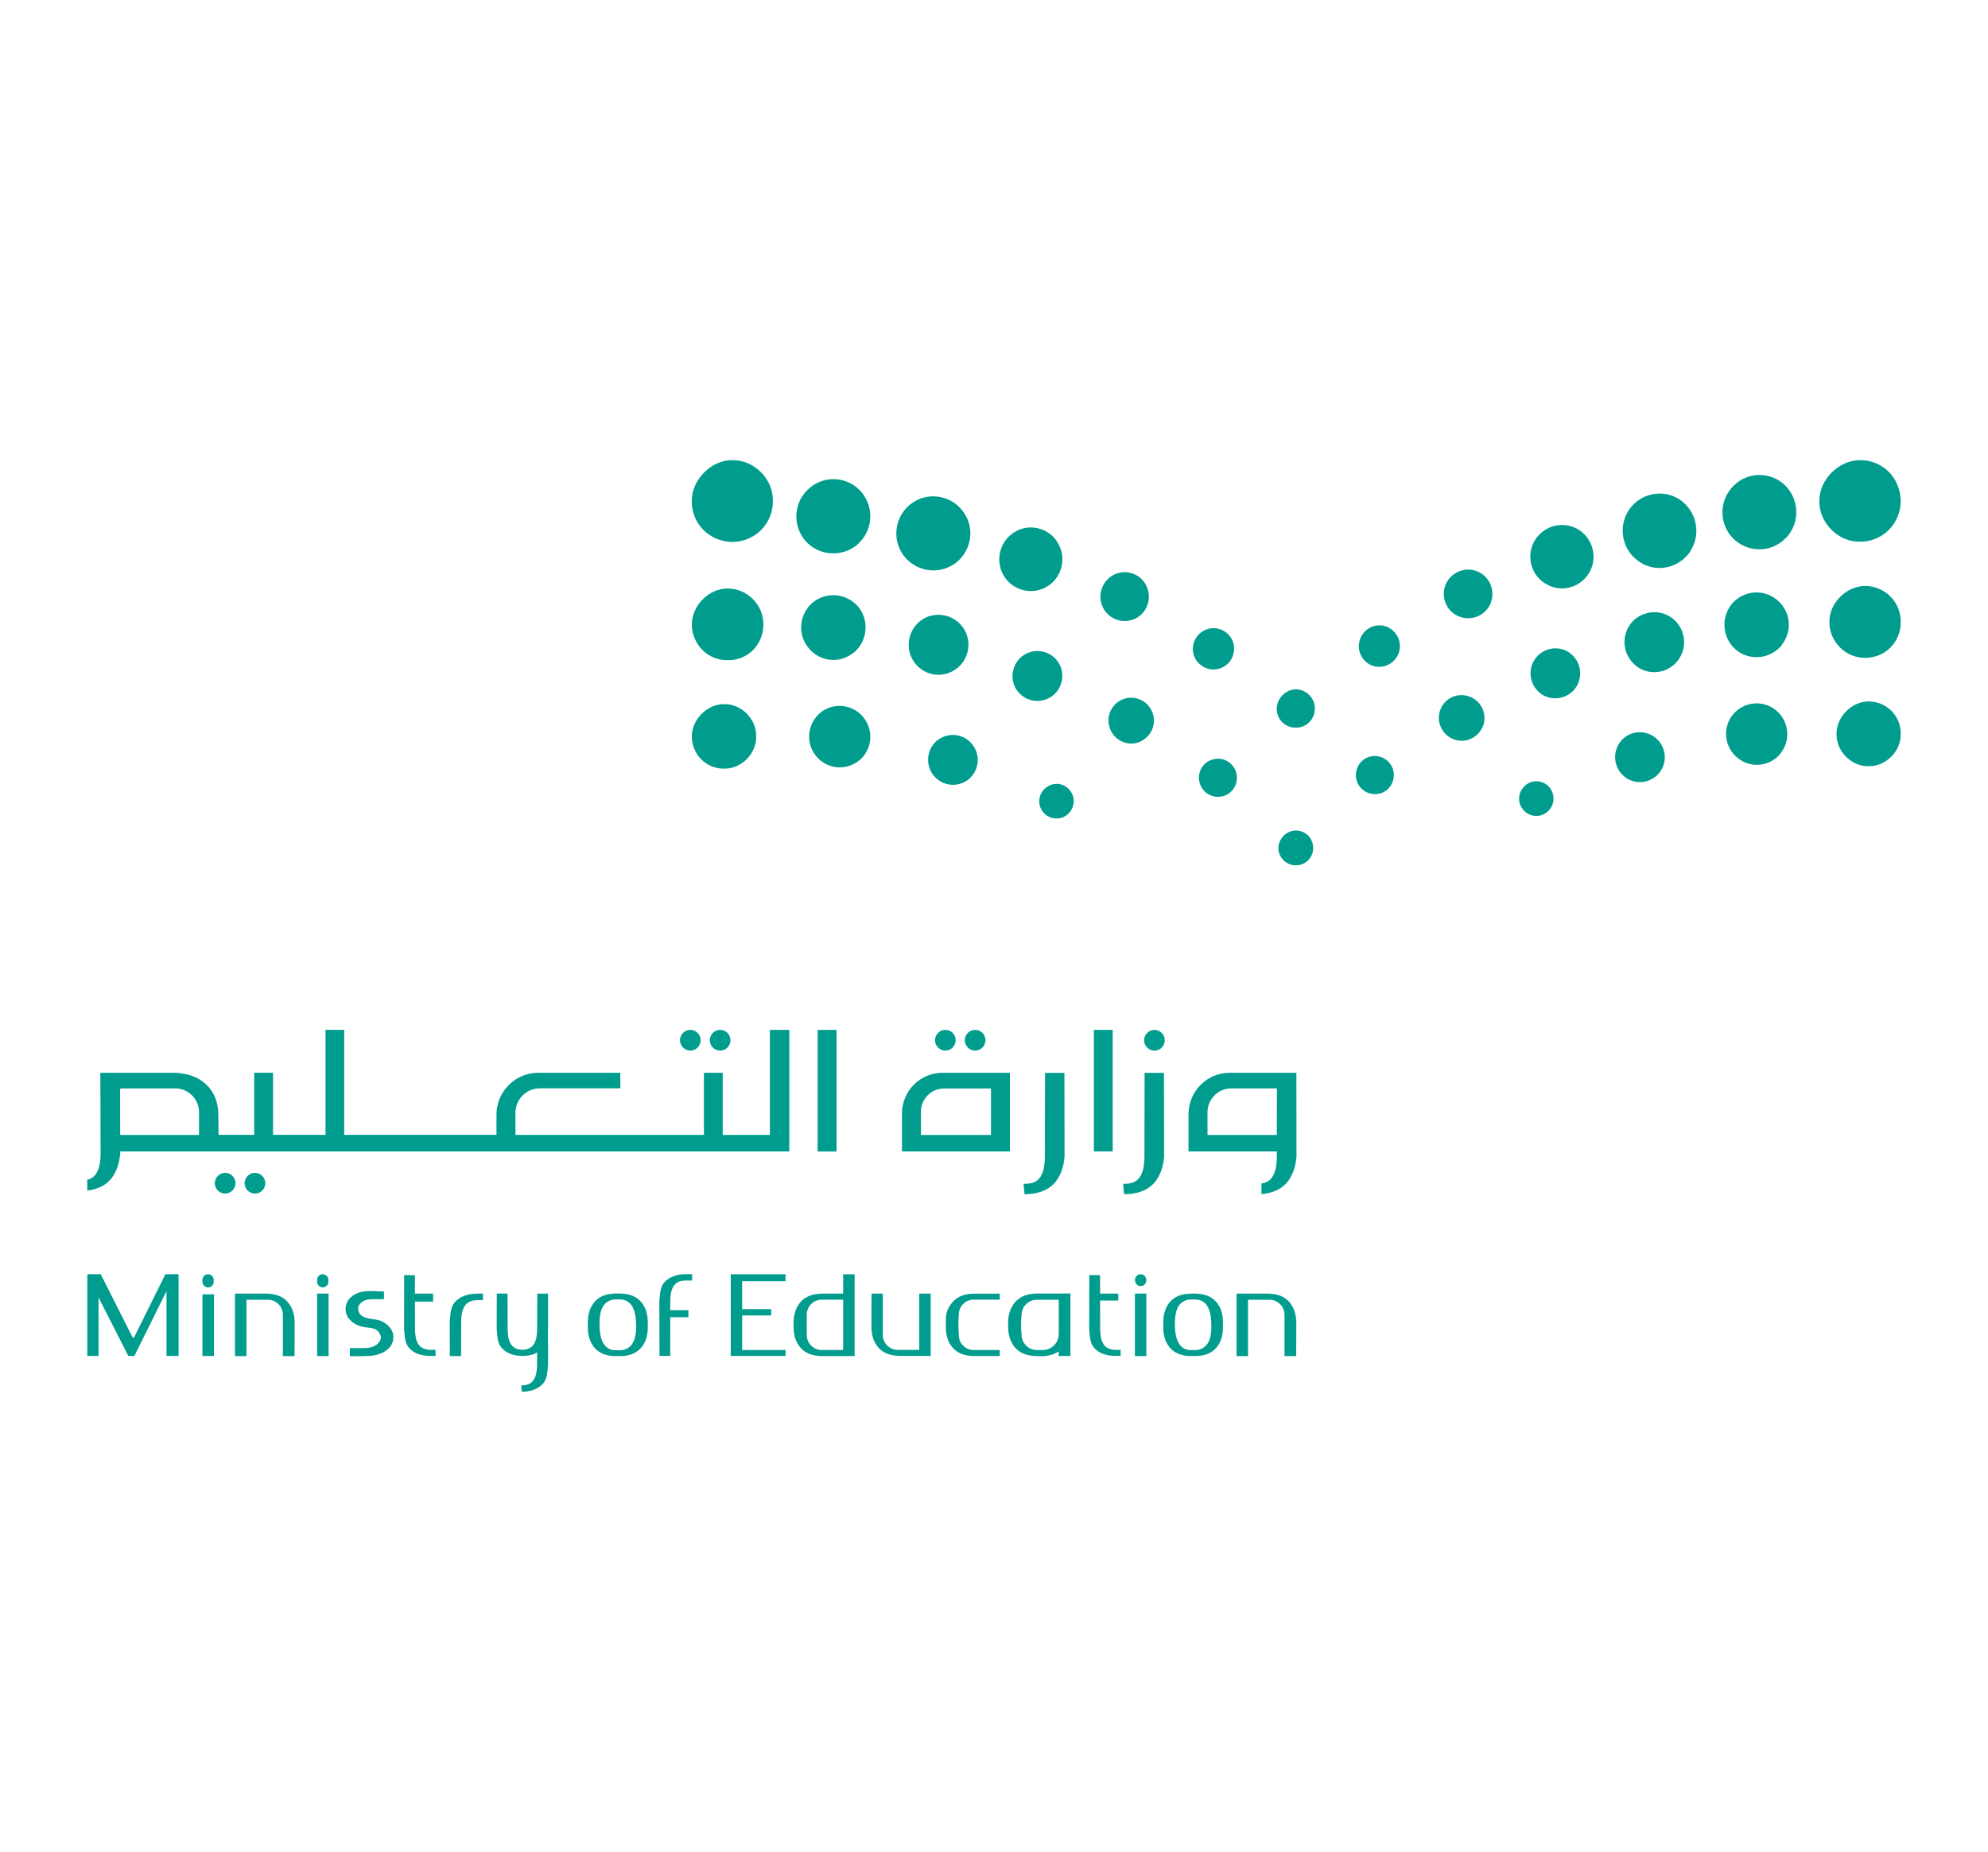 <?xml version="1.0" encoding="utf-8"?>
<!-- Generator: Adobe Illustrator 25.0.0, SVG Export Plug-In . SVG Version: 6.00 Build 0)  -->
<svg version="1.1" id="Layer_1" xmlns="http://www.w3.org/2000/svg" xmlns:xlink="http://www.w3.org/1999/xlink" x="0px" y="0px"
	 viewBox="0 0 546.02 508.68" style="enable-background:new 0 0 546.02 508.68;" xml:space="preserve">
<style type="text/css">
	.st0{fill:#FFFFFF;}
	.st1{fill:#106F77;}
	.st2{fill:#005773;}
	.st3{fill:none;stroke:#000000;stroke-width:0.227;}
	.st4{fill:#C69A47;}
	.st5{fill:#DCDDDE;}
	.st6{fill-rule:evenodd;clip-rule:evenodd;fill:#153455;}
	.st7{fill-rule:evenodd;clip-rule:evenodd;fill:#10558E;}
	.st8{fill-rule:evenodd;clip-rule:evenodd;fill:#0187C5;}
	.st9{fill-rule:evenodd;clip-rule:evenodd;fill:#54ADD9;}
	.st10{fill-rule:evenodd;clip-rule:evenodd;fill:#90C9E7;}
	.st11{fill-rule:evenodd;clip-rule:evenodd;fill:#C2E2F3;}
	.st12{fill:#153455;}
	.st13{fill:#3E3B3D;}
	.st14{fill:#52AA35;}
	.st15{fill:#191C35;}
	.st16{fill:#F1851A;}
	.st17{fill:#326DB3;}
	.st18{fill:#0E70A0;}
	.st19{fill:#BF9F5E;}
	.st20{fill:#C9AA71;}
	.st21{fill:#CAB36A;}
	.st22{clip-path:url(#SVGID_2_);fill:#DBC47B;}
	.st23{fill:#DABC7E;}
	.st24{fill:#D3B86F;}
	.st25{fill:#CAAB62;}
	.st26{fill:#EDCC87;}
	.st27{fill:#DDC37A;}
	.st28{clip-path:url(#SVGID_4_);fill:#C9AA63;}
	.st29{clip-path:url(#SVGID_6_);fill:#C9AA72;}
	.st30{clip-path:url(#SVGID_8_);fill:#C9AA72;}
	.st31{clip-path:url(#SVGID_10_);fill:#DEC07F;}
	.st32{clip-path:url(#SVGID_12_);fill:#D8BF76;}
	.st33{clip-path:url(#SVGID_14_);fill:#9B8047;}
	.st34{clip-path:url(#SVGID_16_);fill:#94763B;}
	.st35{clip-path:url(#SVGID_18_);fill:#93783E;}
	.st36{clip-path:url(#SVGID_20_);fill:#B29252;}
	.st37{clip-path:url(#SVGID_22_);fill:#B59961;}
	.st38{clip-path:url(#SVGID_24_);fill:#DABC7E;}
	.st39{clip-path:url(#SVGID_26_);fill:#B29252;}
	.st40{fill:#93783E;}
	.st41{fill:#A88143;}
	.st42{fill:#796937;}
	.st43{fill:#BC9B5B;}
	.st44{clip-path:url(#SVGID_28_);fill:#BC9B5B;}
	.st45{clip-path:url(#SVGID_30_);fill:#9B8047;}
	.st46{fill:#CBAD65;}
	.st47{clip-path:url(#SVGID_32_);fill:#CAAB62;}
	.st48{clip-path:url(#SVGID_34_);fill:#DABC7E;}
	.st49{clip-path:url(#SVGID_36_);fill:#DABC7E;}
	.st50{clip-path:url(#SVGID_38_);fill:#DABC7E;}
	.st51{clip-path:url(#SVGID_40_);fill:#BD9D67;}
	.st52{clip-path:url(#SVGID_42_);fill:#867135;}
	.st53{clip-path:url(#SVGID_44_);fill:#DABC7E;}
	.st54{clip-path:url(#SVGID_46_);fill:#9B8047;}
	.st55{clip-path:url(#SVGID_48_);fill:#B29252;}
	.st56{clip-path:url(#SVGID_50_);fill:#B29252;}
	.st57{clip-path:url(#SVGID_52_);fill:#867135;}
	.st58{clip-path:url(#SVGID_54_);fill:#CAAB62;}
	.st59{clip-path:url(#SVGID_56_);fill:#BD9D67;}
	.st60{clip-path:url(#SVGID_58_);fill:#D3B86F;}
	.st61{clip-path:url(#SVGID_60_);fill:#B29252;}
	.st62{clip-path:url(#SVGID_62_);fill:#C09650;}
	.st63{fill:#C9AA72;}
	.st64{fill:#867135;}
	.st65{fill:#8D6C54;}
	.st66{fill:#7D6233;}
	.st67{fill:#4F3E29;}
	.st68{fill:#3E301E;}
	.st69{fill:#735832;}
	.st70{fill-rule:evenodd;clip-rule:evenodd;fill:#1D7890;}
	.st71{fill:#1D7890;}
	.st72{fill-rule:evenodd;clip-rule:evenodd;fill:url(#SVGID_63_);}
	.st73{fill-rule:evenodd;clip-rule:evenodd;fill:url(#SVGID_64_);}
	.st74{fill-rule:evenodd;clip-rule:evenodd;fill:url(#SVGID_65_);}
	.st75{fill:url(#SVGID_66_);}
	.st76{display:none;fill:none;}
	.st77{fill:url(#SVGID_67_);}
	.st78{fill:url(#SVGID_68_);}
	.st79{display:none;fill:url(#SVGID_69_);}
	.st80{fill:url(#SVGID_70_);}
	.st81{fill:url(#SVGID_71_);}
	.st82{fill:none;}
	.st83{fill:url(#SVGID_72_);}
	.st84{fill:url(#SVGID_73_);}
	.st85{fill:url(#SVGID_74_);}
	.st86{fill:url(#SVGID_75_);}
	.st87{fill:url(#SVGID_76_);}
	.st88{fill:url(#SVGID_77_);}
	.st89{fill:url(#SVGID_78_);}
	.st90{fill:url(#SVGID_79_);}
	.st91{fill:#047180;}
	.st92{fill:url(#SVGID_80_);}
	.st93{fill:#0E518C;}
	.st94{fill:url(#SVGID_81_);}
	.st95{fill:url(#SVGID_82_);}
	.st96{fill:url(#SVGID_83_);}
	.st97{fill:url(#SVGID_84_);}
	.st98{fill:url(#SVGID_85_);}
	.st99{fill:url(#SVGID_86_);}
	.st100{fill:url(#SVGID_87_);}
	.st101{fill:url(#SVGID_88_);}
	.st102{fill:url(#SVGID_89_);}
	.st103{fill:url(#SVGID_90_);}
	.st104{fill:url(#SVGID_91_);}
	.st105{fill:url(#SVGID_92_);}
	.st106{fill:url(#SVGID_93_);}
	.st107{fill:url(#SVGID_94_);}
	.st108{fill:url(#SVGID_95_);}
	.st109{fill:url(#SVGID_96_);}
	.st110{fill:url(#SVGID_97_);}
	.st111{fill:url(#SVGID_98_);}
	.st112{fill:url(#SVGID_99_);}
	.st113{fill:url(#SVGID_100_);}
	.st114{fill:url(#SVGID_101_);}
	.st115{fill:url(#SVGID_102_);}
	.st116{fill:url(#SVGID_103_);}
	.st117{fill:#31578B;}
	.st118{fill:url(#SVGID_104_);}
	.st119{fill:url(#SVGID_105_);}
	.st120{fill:url(#SVGID_106_);}
	.st121{display:none;fill:url(#SVGID_107_);}
	.st122{fill:url(#SVGID_108_);}
	.st123{fill:url(#SVGID_109_);}
	.st124{fill:url(#SVGID_110_);}
	.st125{fill:url(#SVGID_111_);}
	.st126{fill:url(#SVGID_112_);}
	.st127{fill:url(#SVGID_113_);}
	.st128{fill:url(#SVGID_114_);}
	.st129{fill:url(#SVGID_115_);}
	.st130{fill:url(#SVGID_116_);}
	.st131{fill:url(#SVGID_117_);}
	.st132{fill:#015D84;}
	.st133{fill:url(#SVGID_118_);}
	.st134{fill:url(#SVGID_119_);}
	.st135{fill:url(#SVGID_120_);}
	.st136{fill:url(#SVGID_121_);}
	.st137{fill:url(#SVGID_122_);}
	.st138{fill:url(#SVGID_123_);}
	.st139{fill:url(#SVGID_124_);}
	.st140{fill:#005A85;}
	.st141{fill:url(#SVGID_125_);}
	.st142{fill:url(#SVGID_126_);}
	.st143{fill:url(#SVGID_127_);}
	.st144{fill:url(#SVGID_128_);}
	.st145{fill:url(#SVGID_129_);}
	.st146{fill:url(#SVGID_130_);}
	.st147{fill:url(#SVGID_131_);}
	.st148{fill:url(#SVGID_132_);}
	.st149{fill:url(#SVGID_133_);}
	.st150{fill:url(#SVGID_134_);}
	.st151{fill:url(#SVGID_135_);}
	.st152{fill:url(#SVGID_136_);}
	.st153{fill:url(#SVGID_137_);}
	.st154{fill:url(#SVGID_138_);}
	.st155{fill:url(#SVGID_139_);}
	.st156{fill:url(#SVGID_140_);}
	.st157{fill:url(#SVGID_141_);}
	.st158{fill:url(#SVGID_142_);}
	.st159{fill:url(#SVGID_143_);}
	.st160{fill:url(#SVGID_144_);}
	.st161{fill:url(#SVGID_145_);}
	.st162{fill:url(#SVGID_146_);}
	.st163{fill:url(#SVGID_147_);}
	.st164{fill:url(#SVGID_148_);}
	.st165{fill:url(#SVGID_149_);}
	.st166{fill:url(#SVGID_150_);}
	.st167{fill:url(#SVGID_151_);}
	.st168{fill:url(#SVGID_152_);}
	.st169{fill:url(#SVGID_153_);}
	.st170{fill:url(#SVGID_154_);}
	.st171{fill:url(#SVGID_155_);}
	.st172{fill:url(#SVGID_156_);}
	.st173{fill:url(#SVGID_157_);}
	.st174{fill:url(#SVGID_158_);}
	.st175{fill:url(#SVGID_159_);}
	.st176{fill:url(#SVGID_160_);}
	.st177{fill:url(#SVGID_161_);}
	.st178{fill:url(#SVGID_162_);}
	.st179{fill:url(#SVGID_163_);}
	.st180{fill:url(#SVGID_164_);}
	.st181{fill:url(#SVGID_165_);}
	.st182{fill:url(#SVGID_166_);}
	.st183{fill:url(#SVGID_167_);}
	.st184{fill:url(#SVGID_168_);}
	.st185{fill:url(#SVGID_169_);}
	.st186{fill:url(#SVGID_170_);}
	.st187{fill:url(#SVGID_171_);}
	.st188{fill:url(#SVGID_172_);}
	.st189{fill:url(#SVGID_173_);}
	.st190{fill:url(#SVGID_174_);}
	.st191{fill:url(#SVGID_175_);}
	.st192{fill:url(#SVGID_176_);}
	.st193{fill:url(#SVGID_177_);}
	.st194{fill:url(#SVGID_178_);}
	.st195{fill:url(#SVGID_179_);}
	.st196{fill:url(#SVGID_180_);}
	.st197{fill:url(#SVGID_181_);}
	.st198{fill:url(#SVGID_182_);}
	.st199{fill:url(#SVGID_183_);}
	.st200{fill:url(#SVGID_184_);}
	.st201{fill:url(#SVGID_185_);}
	.st202{fill:url(#SVGID_186_);}
	.st203{fill:url(#SVGID_187_);}
	.st204{fill:url(#SVGID_188_);}
	.st205{fill:url(#SVGID_189_);}
	.st206{fill:url(#SVGID_190_);}
	.st207{fill:url(#SVGID_191_);}
	.st208{fill:url(#SVGID_192_);}
	.st209{fill:url(#SVGID_193_);}
	.st210{fill:url(#SVGID_194_);}
	.st211{fill:url(#SVGID_195_);}
	.st212{fill:url(#SVGID_196_);}
	.st213{fill:url(#SVGID_197_);}
	.st214{fill:url(#SVGID_198_);}
	.st215{fill:url(#SVGID_199_);}
	.st216{fill:#007580;}
	.st217{fill:#98989A;}
	.st218{fill-rule:evenodd;clip-rule:evenodd;fill:#3A3636;}
	.st219{fill-rule:evenodd;clip-rule:evenodd;fill:#E18750;}
	.st220{fill:#111D4E;}
	.st221{fill:#FBD42C;}
	.st222{fill:#808184;}
	.st223{fill-rule:evenodd;clip-rule:evenodd;}
	.st224{clip-path:url(#SVGID_201_);}
	.st225{clip-path:url(#SVGID_203_);}
	.st226{clip-path:url(#SVGID_205_);}
	.st227{clip-path:url(#SVGID_207_);}
	.st228{clip-path:url(#SVGID_209_);}
	.st229{clip-path:url(#SVGID_211_);}
	.st230{clip-path:url(#SVGID_213_);}
	.st231{clip-path:url(#SVGID_215_);}
	.st232{clip-path:url(#SVGID_217_);}
	.st233{clip-path:url(#SVGID_219_);}
	.st234{clip-path:url(#SVGID_221_);}
	.st235{clip-path:url(#SVGID_223_);}
	.st236{clip-path:url(#SVGID_225_);}
	.st237{clip-path:url(#SVGID_227_);}
	.st238{clip-path:url(#SVGID_229_);}
	.st239{clip-path:url(#SVGID_231_);}
	.st240{display:none;}
	.st241{fill-rule:evenodd;clip-rule:evenodd;fill:#C6C6C6;}
	.st242{fill-rule:evenodd;clip-rule:evenodd;fill:url(#SVGID_232_);}
	.st243{fill-rule:evenodd;clip-rule:evenodd;fill:#722582;}
	.st244{fill:#00539F;}
	.st245{fill:#ED1C24;}
	.st246{fill:#009D8E;}
</style>
<g id="XMLID_9185_">
	<g id="XMLID_11996_">
		<path id="XMLID_12103_" class="st246" d="M519.48,207.8c-1.69,1.7-3.94,2.7-6.25,2.64c-2.31,0.07-4.56-0.93-6.25-2.64
			c-1.62-1.63-2.62-3.89-2.56-6.22c-0.07-4.59,4.18-8.99,8.88-8.92c2.25,0,4.56,0.93,6.18,2.57c1.69,1.7,2.62,4.03,2.56,6.35
			C522.11,203.9,521.1,206.16,519.48,207.8z"/>
		<path id="XMLID_12102_" class="st246" d="M447.21,214c-3.32-1.79-4.58-5.96-2.8-9.31l0,0c1.73-3.3,5.88-4.55,9.22-2.76l0,0
			c3.34,1.79,4.59,5.97,2.8,9.31l0,0c-0.29,0.58-0.72,1.11-1.16,1.55l0,0C453.14,214.92,449.91,215.46,447.21,214z"/>
		<path id="XMLID_12101_" class="st246" d="M477.35,208.26c-3.68-2.87-4.34-8.18-1.55-11.82l0.06-0.06
			c2.86-3.58,8.08-4.29,11.77-1.43l0,0c3.68,2.86,4.34,8.17,1.49,11.88l0,0l0,0l0,0c-0.18,0.3-0.41,0.53-0.66,0.78l0,0
			C485.49,210.59,480.73,210.94,477.35,208.26z"/>
		<path id="XMLID_12100_" class="st246" d="M425.31,222.69c-0.9,0.91-2.08,1.41-3.35,1.41c-1.28,0-2.48-0.53-3.35-1.41
			c-0.87-0.88-1.41-2.09-1.38-3.34c0-2.56,2.21-4.78,4.69-4.78c1.27,0,2.51,0.51,3.38,1.38c0.9,0.91,1.4,2.16,1.38,3.4
			C426.71,220.59,426.17,221.81,425.31,222.69z"/>
		<path id="XMLID_12099_" class="st246" d="M205.07,208.53c1.69-1.7,2.69-3.96,2.62-6.28c0.07-2.32-0.93-4.58-2.62-6.28
			c-1.62-1.63-3.88-2.64-6.18-2.57c-4.56-0.07-8.94,4.2-8.88,8.92c0,2.26,0.93,4.58,2.56,6.22c1.69,1.7,4,2.64,6.32,2.57
			C201.19,211.18,203.45,210.16,205.07,208.53z"/>
		<path id="XMLID_12098_" class="st246" d="M266.53,213.58L266.53,213.58c-0.43,0.43-0.97,0.88-1.55,1.16l0,0
			c-3.32,1.8-7.48,0.53-9.26-2.81l0,0c-1.78-3.35-0.53-7.52,2.75-9.26l0,0c3.34-1.79,7.48-0.53,9.26,2.81
			C269.19,208.2,268.66,211.44,266.53,213.58z"/>
		<path id="XMLID_12097_" class="st246" d="M236.59,208.33L236.59,208.33c-0.23,0.24-0.48,0.48-0.77,0.66l0,0l0,0l0,0
			c-3.68,2.86-8.97,2.2-11.82-1.5l0,0c-2.85-3.7-2.14-8.95,1.42-11.82l0.06-0.06c3.63-2.8,8.92-2.15,11.77,1.55
			C239.91,200.58,239.55,205.35,236.59,208.33z"/>
		<path id="XMLID_12096_" class="st246" d="M424.47,191.26c-3.47-1.55-5.02-5.63-3.53-9.06l0,0c1.49-3.45,5.5-5.04,8.97-3.59l0,0
			c3.48,1.56,5.02,5.63,3.53,9.07l0,0l0,0l0,0c-0.33,0.82-0.82,1.5-1.45,2.14l0,0C430.11,191.7,427.13,192.38,424.47,191.26z"/>
		<path id="XMLID_12095_" class="st246" d="M518.81,145.51c-2.14,2.15-5.06,3.34-7.97,3.26c-2.92,0.08-5.77-1.19-7.82-3.26
			c-2.14-2.15-3.39-5-3.31-7.93c-0.08-5.79,5.29-11.19,11.13-11.19c2.91-0.08,5.84,1.1,7.97,3.25c2.05,2.06,3.22,4.99,3.24,8.02
			C522.05,140.51,520.86,143.45,518.81,145.51z"/>
		<path id="XMLID_12094_" class="st246" d="M377.56,183.02c-3.04-0.72-4.92-3.81-4.19-6.86l0,0c0.72-3.05,3.71-4.94,6.79-4.26l0,0
			c2.99,0.76,4.9,3.81,4.19,6.86l0,0c-0.24,1.05-0.8,2.01-1.48,2.69l0,0C381.5,182.82,379.51,183.46,377.56,183.02z"/>
		<path id="XMLID_12093_" class="st246" d="M400.96,169.41c-3.49-1.23-5.28-5.12-4.01-8.58l0,0c1.28-3.46,5.15-5.26,8.58-3.98l0,0
			c3.4,1.23,5.24,5.07,3.97,8.54l0,0c0,0,0,0,0.04,0.04l0,0c-0.38,0.95-0.9,1.76-1.56,2.41l0,0
			C406.2,169.64,403.47,170.31,400.96,169.41z"/>
		<path id="XMLID_12092_" class="st246" d="M425.1,160.65c-4.29-2.09-6.02-7.39-3.87-11.65l0,0c2.21-4.31,7.36-6.04,11.72-3.88l0,0
			c4.24,2.16,5.96,7.46,3.8,11.72l0,0c-0.49,0.86-0.98,1.6-1.6,2.21l0,0C432.59,161.64,428.47,162.44,425.1,160.65z"/>
		<path id="XMLID_12091_" class="st246" d="M450.23,154.27c-4.67-3.1-5.96-9.45-2.88-14.14l0,0c3.09-4.68,9.41-5.98,14.07-2.88l0,0
			c4.66,3.25,5.89,9.52,2.8,14.2l0,0c-0.29,0.58-0.79,1.09-1.21,1.52l0,0C459.63,156.36,454.32,157.09,450.23,154.27z"/>
		<path id="XMLID_12090_" class="st246" d="M476.61,148.45c-4.24-3.68-4.74-10.1-1.08-14.36l0,0c3.59-4.33,9.99-4.84,14.29-1.22l0,0
			c4.24,3.68,4.74,10.1,1.15,14.42l0,0l0,0l0,0c-0.21,0.21-0.36,0.36-0.58,0.58l0,0C486.67,151.63,480.77,151.91,476.61,148.45z"/>
		<path id="XMLID_12089_" class="st246" d="M519.26,177.82c-1.88,1.89-4.38,2.86-7.02,2.87c-2.65,0-5.07-1.05-6.88-2.87
			c-1.88-1.88-2.91-4.33-2.91-6.98c-0.07-5.24,4.73-9.91,9.86-9.91c2.5,0,5.08,1.05,6.95,2.94c1.8,1.81,2.85,4.4,2.78,6.98
			C522.11,173.41,521.07,176,519.26,177.82z"/>
		<path id="XMLID_12088_" class="st246" d="M376.92,218.06c-2.88-0.37-4.87-3.04-4.46-5.89l0,0c0.37-2.89,3.02-4.89,5.86-4.48l0,0
			c2.84,0.4,4.86,3.04,4.46,5.88l0,0c-0.14,1.19-0.67,2.22-1.43,3l0,0C380.2,217.73,378.59,218.32,376.92,218.06z"/>
		<path id="XMLID_12087_" class="st246" d="M399.76,203.21c-3.31-0.93-5.26-4.4-4.34-7.73l0,0c0.92-3.34,4.37-5.29,7.74-4.31l0,0
			c3.31,0.93,5.26,4.4,4.34,7.74l0,0c-0.36,1.07-0.89,1.95-1.63,2.7l0,0C404.32,203.17,402.02,203.88,399.76,203.21z"/>
		<path id="XMLID_12086_" class="st246" d="M450.06,183.4c-3.83-2.45-5.04-7.51-2.67-11.4l0,0c2.37-3.78,7.41-5,11.23-2.67l0,0
			c3.88,2.38,5.09,7.45,2.72,11.34l0,0c-0.34,0.59-0.76,1.11-1.16,1.51l0,0C457.53,184.85,453.35,185.43,450.06,183.4z"/>
		<path id="XMLID_12085_" class="st246" d="M476.86,178.52c-3.76-3.15-4.31-8.73-1.26-12.57l0,0c3.14-3.77,8.7-4.34,12.45-1.19l0,0
			c3.81,3.08,4.37,8.67,1.25,12.44l0,0c0,0,0,0,0.07,0.06l0,0c-0.26,0.26-0.43,0.43-0.62,0.63l0,0
			C485.55,181.08,480.36,181.41,476.86,178.52z"/>
		<path id="XMLID_12084_" class="st246" d="M209.03,145.59c2.14-2.15,3.31-5.08,3.24-8.01c0.08-2.94-1.19-5.79-3.24-7.85
			c-2.14-2.15-4.98-3.41-7.9-3.34c-5.76-0.08-11.13,5.32-11.13,11.19c-0.08,2.94,1.1,5.87,3.24,8.02c2.05,2.06,4.97,3.25,7.97,3.25
			C204.06,148.85,206.98,147.66,209.03,145.59z"/>
		<path id="XMLID_12083_" class="st246" d="M337.27,182.25L337.27,182.25c-0.68,0.68-1.65,1.25-2.68,1.48l0,0
			c-3.04,0.72-6.07-1.2-6.83-4.21l0,0c-0.68-3.09,1.2-6.1,4.24-6.83l0,0c3.04-0.72,6.1,1.17,6.83,4.21
			C339.26,178.88,338.62,180.88,337.27,182.25z"/>
		<path id="XMLID_12082_" class="st246" d="M313.59,168.64L313.59,168.64c-0.66,0.67-1.47,1.19-2.4,1.57l0,0
			c-0.04-0.04-0.04-0.04-0.04-0.04l0,0c-3.45,1.28-7.27-0.57-8.5-3.98l0,0c-1.28-3.46,0.52-7.35,3.96-8.63l0,0
			c3.45-1.28,7.32,0.52,8.54,4.04C316.04,164.09,315.38,166.84,313.59,168.64z"/>
		<path id="XMLID_12081_" class="st246" d="M289.24,159.81L289.24,159.81c-0.61,0.61-1.36,1.11-2.2,1.6l0,0
			c-4.24,2.16-9.51,0.43-11.66-3.83l0,0c-2.15-4.37-0.42-9.55,3.87-11.78l0,0c4.23-2.16,9.51-0.43,11.59,3.88
			C292.61,153.08,291.82,157.22,289.24,159.81z"/>
		<path id="XMLID_12080_" class="st246" d="M263.5,153.74L263.5,153.74c-0.42,0.43-0.93,0.93-1.51,1.22l0,0
			c-4.66,3.1-10.91,1.88-14.13-2.81l0,0c-3.08-4.69-1.79-11.03,2.87-14.14l0,0c4.67-3.1,10.99-1.8,14.07,2.89
			C267.59,145.01,266.87,150.35,263.5,153.74z"/>
		<path id="XMLID_12079_" class="st246" d="M236.05,149.01L236.05,149.01c-0.22,0.22-0.36,0.37-0.58,0.58l0,0l0,0l0,0
			c-4.31,3.6-10.7,3.1-14.36-1.16l0,0c-3.59-4.33-3.09-10.74,1.22-14.36l0,0c4.24-3.68,10.62-3.18,14.29,1.09
			C240.07,139.35,239.79,145.27,236.05,149.01z"/>
		<path id="XMLID_12078_" class="st246" d="M206.82,178.55c1.88-1.89,2.85-4.4,2.85-7.05c0-2.66-1.05-5.1-2.85-6.92
			c-1.87-1.88-4.3-2.92-6.95-2.94c-5.2-0.07-9.86,4.75-9.86,9.91c0,2.51,1.05,5.1,2.91,6.98c1.8,1.81,4.38,2.86,6.95,2.79
			C202.44,181.41,205.02,180.36,206.82,178.55z"/>
		<path id="XMLID_12077_" class="st246" d="M338.19,217.36L338.19,217.36c-0.78,0.78-1.8,1.3-2.98,1.45l0,0
			c-2.84,0.41-5.46-1.63-5.86-4.48l0,0c-0.41-2.86,1.58-5.52,4.46-5.89l0,0c2.84-0.41,5.49,1.59,5.86,4.48
			C339.92,214.59,339.34,216.21,338.19,217.36z"/>
		<path id="XMLID_12076_" class="st246" d="M315.1,202.35L315.1,202.35c-0.76,0.76-1.63,1.29-2.69,1.65l0,0
			c-3.31,0.93-6.77-1.02-7.7-4.36l0,0c-0.98-3.38,0.97-6.85,4.29-7.77l0,0c3.31-0.93,6.77,1.02,7.7,4.35
			C317.36,198.49,316.65,200.79,315.1,202.35z"/>
		<path id="XMLID_12075_" class="st246" d="M289.78,190.49L289.78,190.49c-0.62,0.63-1.3,1.11-2.12,1.46l0,0l0,0l0,0
			c-3.42,1.5-7.48-0.04-9.03-3.55l0,0c-1.45-3.49,0.14-7.52,3.57-9.02l0,0c3.42-1.5,7.48,0.04,9.03,3.54
			C292.35,185.6,291.67,188.6,289.78,190.49z"/>
		<path id="XMLID_12074_" class="st246" d="M263.56,182.94L263.56,182.94c-0.4,0.41-0.92,0.81-1.51,1.17l0,0
			c-3.88,2.39-8.92,1.17-11.29-2.74l0,0c-2.32-3.84-1.1-8.91,2.66-11.29l0,0c3.88-2.39,8.92-1.17,11.35,2.68
			C266.8,176.08,266.22,180.27,263.56,182.94z"/>
		<path id="XMLID_12073_" class="st246" d="M235.14,178.67L235.14,178.67c-0.19,0.19-0.38,0.38-0.62,0.62l0,0
			c-0.07-0.06-0.07-0.06-0.07-0.06l0,0c-3.75,3.15-9.32,2.58-12.38-1.26l0,0c-3.12-3.77-2.57-9.36,1.19-12.51l0,0
			c3.81-3.07,9.37-2.51,12.51,1.26C238.64,170.25,238.32,175.47,235.14,178.67z"/>
		<path id="XMLID_12072_" class="st246" d="M293.5,223.42c0.9-0.91,1.4-2.09,1.41-3.37c0-1.28-0.53-2.49-1.41-3.37
			c-0.87-0.88-2.08-1.41-3.31-1.38c-2.55,0-4.76,2.22-4.76,4.71c0,1.28,0.5,2.52,1.38,3.4c0.9,0.91,2.15,1.41,3.38,1.38
			C291.41,224.83,292.62,224.3,293.5,223.42z"/>
		<path id="XMLID_12071_" class="st246" d="M359.61,198.37c-0.97,0.97-2.3,1.5-3.71,1.49c-1.41,0-2.75-0.52-3.71-1.49
			c-1-1-1.56-2.39-1.52-3.77c0-2.76,2.49-5.27,5.24-5.26c1.38-0.03,2.71,0.57,3.71,1.57c0.97,0.98,1.52,2.28,1.52,3.7
			C361.13,196.02,360.61,197.36,359.61,198.37z"/>
		<path id="XMLID_12070_" class="st246" d="M359.27,236.31c-0.88,0.88-2.12,1.39-3.38,1.36c-1.25,0.03-2.47-0.51-3.35-1.39
			c-0.91-0.91-1.46-2.14-1.42-3.39c0-2.51,2.27-4.79,4.76-4.78c1.29,0,2.5,0.48,3.41,1.39c0.88,0.88,1.39,2.15,1.39,3.43
			C360.7,234.14,360.19,235.4,359.27,236.31z"/>
		<g id="XMLID_12039_">
			<path id="XMLID_12069_" class="st246" d="M182.41,352.27c-0.99,1.17-1.11,2.68-1.27,4.59l-0.04,0.54l0.03,15.02h2.95l0.01-10.63
				h4.99v-1.92h-4.99v-0.12l0.01-2.22c0-1.06,0.1-2,0.29-2.82c0.21-0.77,0.51-1.38,0.88-1.82c0.37-0.43,0.85-0.76,1.43-0.96
				c0.44-0.14,1-0.22,1.7-0.24h0.12v0.02h1.58v-1.75h-1.69c-1.3,0-2.47,0.19-3.48,0.58C183.93,350.92,183.09,351.5,182.41,352.27z"
				/>
			<path id="XMLID_12068_" class="st246" d="M150.52,355.3h-2.96l-0.03,9.61c0,1.06-0.1,2.01-0.29,2.82
				c-0.21,0.77-0.51,1.38-0.88,1.82c-0.37,0.44-0.85,0.76-1.43,0.96c-0.37,0.12-0.85,0.19-1.45,0.22c-0.62-0.03-1.09-0.11-1.46-0.22
				c-0.59-0.2-1.07-0.52-1.43-0.96c-0.37-0.44-0.66-1.05-0.87-1.81c-0.19-0.82-0.29-1.76-0.29-2.84l-0.03-9.61h-2.95l-0.03,9.74
				l0.04,0.53c0.16,1.92,0.29,3.44,1.28,4.6c0.67,0.77,1.51,1.35,2.51,1.72c0.82,0.31,1.8,0.49,2.99,0.54h0.1v0.02h0.01
				c0.08-0.01,0.18-0.01,0.26,0h0.01v-0.02h0.1c1.18-0.04,2.16-0.22,2.99-0.54c0.14-0.06,0.28-0.13,0.41-0.21
				c0.08-0.04,0.16-0.09,0.23-0.12l0.17-0.09l-0.01,3.22c0,1.06-0.1,2.01-0.29,2.82c-0.21,0.77-0.51,1.38-0.88,1.82
				c-0.37,0.44-0.85,0.77-1.43,0.96c-0.48,0.16-1.07,0.24-1.75,0.26l0.16,1.72c1.26-0.01,2.39-0.2,3.37-0.58
				c1-0.38,1.85-0.97,2.51-1.72c0.99-1.16,1.11-2.68,1.28-4.59l0.04-0.54l-0.02-9.59l0.02-0.21L150.52,355.3z"/>
			<path id="XMLID_12067_" class="st246" d="M57.15,353.6c0.86,0,1.55-0.7,1.55-1.56v-0.51c0-0.86-0.69-1.55-1.55-1.55
				c-0.85,0-1.55,0.7-1.55,1.55v0.51C55.61,352.91,56.31,353.6,57.15,353.6z"/>
			<rect id="XMLID_12066_" x="55.61" y="355.5" class="st246" width="3.15" height="16.94"/>
			<path id="XMLID_12065_" class="st246" d="M88.64,353.6c0.86,0,1.55-0.7,1.55-1.56v-0.51c0-0.86-0.69-1.55-1.55-1.55
				c-0.86,0-1.55,0.7-1.55,1.55v0.51C87.1,352.91,87.8,353.6,88.64,353.6z"/>
			<rect id="XMLID_12064_" x="87.1" y="355.3" class="st246" width="3.15" height="17.16"/>
			<path id="XMLID_12063_" class="st246" d="M313.29,353.24c0.86,0,1.55-0.7,1.55-1.56v-0.14c0-0.86-0.69-1.55-1.55-1.55
				c-0.85,0-1.55,0.7-1.55,1.55v0.14C311.75,352.55,312.45,353.24,313.29,353.24z"/>
			<rect id="XMLID_12062_" x="311.71" y="355.3" class="st246" width="3.15" height="17.16"/>
			<path id="XMLID_12061_" class="st246" d="M242.46,366.62V355.3h-3.09l-0.03,8.97c0,3.19,1.02,4.8,1.91,5.85
				c0.67,0.76,1.51,1.35,2.51,1.72c0.86,0.32,1.85,0.51,2.96,0.56v0.02h8.9V355.3h-3.15v15.46h-5.89
				C244.3,370.76,242.46,368.9,242.46,366.62z"/>
			<path id="XMLID_12058_" class="st246" d="M219.87,357.62c-1.32,1.56-1.91,3.36-1.91,5.85v0.85c0,3.19,1.02,4.8,1.91,5.85
				c0.67,0.76,1.51,1.35,2.51,1.72c0.86,0.32,1.85,0.51,2.97,0.56h0.11v0.01h9.27v-22.47h-3.15v5.32h-6.15l-0.09,0.02
				c-1.11,0.04-2.11,0.23-2.97,0.56C221.38,356.27,220.54,356.85,219.87,357.62z M225.69,356.98h5.89v13.81h-5.89
				c-2.27,0-4.11-1.86-4.11-4.14v-5.54C221.57,358.84,223.42,356.98,225.69,356.98z"/>
			<path id="XMLID_12057_" class="st246" d="M351.63,355.88c-0.86-0.32-1.86-0.51-2.97-0.56h-0.11v-0.01h-8.92v17.16h3.15v-15.48
				h5.89c2.27,0,4.13,1.86,4.13,4.14v11.34h3.21l0.03-9c0-2.49-0.59-4.29-1.91-5.85C353.48,356.85,352.64,356.27,351.63,355.88z"/>
			<path id="XMLID_12056_" class="st246" d="M259.78,362.3v2.1c0,2.46,0.58,4.25,1.89,5.78c0.66,0.76,1.49,1.32,2.48,1.7
				c0.85,0.32,1.83,0.51,2.92,0.56h0.11v0.01h7.41v-1.65h-7.17c-2.25,0-4.07-1.83-4.07-4.09c0,0-0.12-1.91-0.12-2.96
				s0.12-2.7,0.12-2.71c0-2.25,1.82-4.08,4.07-4.08h7.17v-1.65l-7.52,0.02c-1.09,0.04-2.08,0.23-2.92,0.56
				c-0.99,0.38-1.82,0.96-2.48,1.7C260.74,358.68,259.78,360.11,259.78,362.3z"/>
			<path id="XMLID_12055_" class="st246" d="M106.99,364.5c-0.69-0.79-1.56-1.39-2.59-1.78c-0.57-0.21-1.26-0.31-1.99-0.41
				c-1.68-0.22-3.59-0.49-4.01-2.48c-0.28-1.32,0.9-2.37,2.11-2.77c0.46-0.14,1.02-0.22,1.69-0.22l3.26-0.01v-2.11
				c-0.57,0-1.15-0.03-1.75-0.06c-1.83-0.09-3.73-0.18-5.38,0.46c-1.05,0.4-1.71,0.86-2.39,1.62c-1.37,1.57-1.37,3.97,0,5.58
				c0.69,0.79,1.57,1.39,2.59,1.78c0.68,0.26,1.45,0.43,2.29,0.52l0.19,0.02c0.99,0.1,2.11,0.2,2.85,1.06
				c0.79,0.92,0.96,1.79,0.48,2.59c-1.03,1.75-2.96,1.98-4.71,1.98h-3.54v2.21c0.64,0.07,5.09-0.01,5.67-0.07
				c2.38-0.26,4.09-1.01,5.25-2.34c0.9-1.03,1.23-2.46,0.9-3.84C107.74,365.6,107.43,365,106.99,364.5z"/>
			<polygon id="XMLID_12054_" class="st246" points="36.43,367.35 27.67,349.98 23.98,349.98 23.98,372.43 27.07,372.43 
				27.07,356.36 35.25,372.43 36.91,372.43 45.12,355.84 45.73,354.69 45.73,372.43 49.05,372.43 49.05,349.98 45.42,349.98 
				36.79,367.41 36.47,367.41 			"/>
			<polygon id="XMLID_12053_" class="st246" points="203.84,361.3 211.81,361.3 211.81,359.57 203.84,359.57 203.84,351.9 
				215.76,351.9 215.76,349.99 200.7,349.99 200.7,372.43 215.76,372.43 215.76,370.79 203.84,370.79 			"/>
			<path id="XMLID_12052_" class="st246" d="M115.15,369.53c-0.37-0.43-0.66-1.05-0.87-1.81c-0.2-0.82-0.29-1.75-0.29-2.84
				l-0.02-7.37h4.99v-2.2h-4.99l-0.01-5.07h-2.95l-0.03,14.79l0.04,0.54c0.16,1.91,0.29,3.42,1.27,4.58
				c0.67,0.77,1.51,1.35,2.51,1.72c0.97,0.37,2.1,0.54,3.47,0.54h1.36v-1.65h-1.2c-0.64,0-1.27-0.1-1.85-0.3
				C116,370.29,115.51,369.97,115.15,369.53z"/>
			<path id="XMLID_12051_" class="st246" d="M123.56,362.51l-0.04,0.58l0.03,9.37h3.09l0.03-9.24c0-1.11,0.1-2.1,0.3-2.95
				c0.22-0.8,0.53-1.45,0.91-1.9c0.38-0.46,0.88-0.79,1.49-1c0.52-0.18,1.18-0.27,1.95-0.27h1.33v-1.8l-1.59,0.01
				c-1.33,0.01-2.54,0.21-3.56,0.6c-1.05,0.4-1.93,1.01-2.62,1.8C123.86,358.93,123.73,360.51,123.56,362.51z"/>
			<path id="XMLID_12048_" class="st246" d="M331.56,355.87c-0.83-0.31-1.8-0.5-2.89-0.54l-0.11-0.02h-1.75l-0.09,0.02
				c-1.09,0.04-2.06,0.23-2.89,0.54c-0.98,0.37-1.8,0.93-2.46,1.69c-0.87,1.02-1.87,2.6-1.87,5.72v1.22c0,2.44,0.58,4.19,1.87,5.72
				c0.64,0.75,1.48,1.31,2.46,1.68c0.83,0.32,1.8,0.5,2.89,0.54h1.96c1.08-0.04,2.06-0.22,2.89-0.54c0.98-0.37,1.8-0.93,2.46-1.69
				c1.29-1.52,1.87-3.28,1.87-5.72v-1.22c0-2.42-0.58-4.19-1.87-5.72C333.36,356.82,332.54,356.25,331.56,355.87z M332.5,366.82
				c-0.18,0.97-0.49,1.75-0.9,2.32c-0.76,1.05-1.98,1.68-3.27,1.68h-1.28c-3.35,0-4.07-3.45-4.23-4.94
				c-0.22-2.11-0.34-5.9,1.28-7.67c0.76-0.82,1.83-1.29,2.95-1.29h1.28c3.28,0,4.05,3.31,4.21,4.75
				C332.69,362.79,332.86,364.93,332.5,366.82z"/>
			<path id="XMLID_12045_" class="st246" d="M276.87,363.61l0.11,2.17c0.22,1.77,0.81,3.16,1.83,4.36c0.68,0.78,1.55,1.37,2.57,1.76
				c0.48,0.18,0.99,0.29,1.48,0.38c1.07,0.21,2.08,0.19,3.1,0.21c0.59,0,1.15,0.01,1.69-0.11l0.03-0.01
				c0.58-0.12,1.17-0.26,1.71-0.47c0.48-0.18,0.9-0.43,1.2-0.62l0.18-0.11v1.27h3.22v-17.16h-9.5l-0.09,0.02
				c-1.13,0.04-2.16,0.23-3.02,0.57c-1.02,0.39-1.89,0.98-2.57,1.77C277.47,359.22,276.87,361.06,276.87,363.61z M280.58,361.2
				c0-2.31,1.89-4.21,4.2-4.21h6.02v8.23l-0.03,1.35c0,2.29-2,4.23-4.37,4.23h-1.62c-2.31,0-4.2-1.89-4.2-4.23
				c0,0-0.13-1.32-0.13-2.67C280.43,362.54,280.58,361.21,280.58,361.2z"/>
			<path id="XMLID_12044_" class="st246" d="M304.76,370.49c-0.59-0.2-1.07-0.52-1.43-0.96c-0.37-0.43-0.66-1.05-0.87-1.81
				c-0.19-0.81-0.29-1.77-0.29-2.84l-0.02-7.66h4.99v-1.92h-4.99l-0.01-5.07h-2.96l-0.03,14.79l0.04,0.54
				c0.16,1.91,0.29,3.42,1.27,4.58c0.67,0.77,1.51,1.35,2.51,1.72c0.97,0.37,2.1,0.54,3.47,0.54h1.35v-1.65h-1.2
				C305.96,370.78,305.34,370.68,304.76,370.49z"/>
			<path id="XMLID_12041_" class="st246" d="M173.57,355.84c-0.83-0.32-1.81-0.5-2.9-0.54l-0.11-0.02h-1.76l-0.09,0.02
				c-1.09,0.04-2.07,0.23-2.9,0.54c-0.98,0.37-1.81,0.95-2.47,1.69c-1.3,1.52-1.88,3.29-1.88,5.74v1.22c0,2.44,0.58,4.21,1.88,5.74
				c0.66,0.75,1.48,1.31,2.47,1.69c0.83,0.32,1.81,0.5,2.9,0.54h1.96c1.09-0.04,2.06-0.23,2.9-0.54c0.98-0.38,1.81-0.95,2.47-1.69
				c1.3-1.52,1.88-3.29,1.88-5.74v-1.22c0-2.44-0.58-4.21-1.88-5.74C175.38,356.77,174.55,356.2,173.57,355.84z M174.51,366.84
				c-0.19,0.97-0.49,1.76-0.9,2.32c-0.76,1.06-1.98,1.69-3.28,1.69h-1.29c-3.36,0-4.08-3.47-4.25-4.95
				c-0.22-2.11-0.36-5.93,1.29-7.7c0.77-0.82,1.83-1.29,2.96-1.29h1.28c3.29,0,4.06,3.34,4.24,4.76
				C174.7,362.78,174.87,364.93,174.51,366.84z"/>
			<path id="XMLID_12040_" class="st246" d="M76.52,355.88c-0.86-0.32-1.85-0.51-2.96-0.56h-0.11v-0.01h-8.91v17.16h3.15v-15.48
				h5.89c2.27,0,4.11,1.86,4.11,4.14v11.34h3.21l0.03-9c0-2.49-0.59-4.29-1.91-5.85C78.38,356.85,77.52,356.27,76.52,355.88z"/>
		</g>
		<g id="XMLID_11997_">
			<g>
				<path id="XMLID_161_" class="st246" d="M259.65,288.56c1.56,0,2.84-1.28,2.84-2.85s-1.27-2.85-2.84-2.85
					c-1.56,0-2.84,1.28-2.84,2.85S258.09,288.56,259.65,288.56z"/>
				<path id="XMLID_160_" class="st246" d="M314.37,294.65l-0.04,22.87c0,1.41-0.12,2.67-0.38,3.74c-0.28,1-0.66,1.79-1.12,2.36
					c-0.46,0.56-1.07,0.96-1.8,1.21c-0.66,0.22-1.47,0.33-2.44,0.33h-0.11l0.26,2.84h0.1c1.78,0,3.38-0.27,4.76-0.8
					c1.38-0.52,2.56-1.33,3.49-2.39c1.49-1.76,2.38-4.15,2.64-7.09l-0.04-23.05h-5.3V294.65z"/>
				<rect id="XMLID_159_" x="300.44" y="282.87" class="st246" width="5.17" height="33.38"/>
				<path id="XMLID_158_" class="st246" d="M287.02,294.65L287.02,294.65l-0.04,22.87c0,1.41-0.12,2.67-0.38,3.74
					c-0.28,1.01-0.66,1.8-1.12,2.36c-0.46,0.56-1.07,0.96-1.8,1.21c-0.66,0.22-1.48,0.33-2.44,0.33h-0.11l0.26,2.84h0.1
					c1.78,0,3.38-0.27,4.77-0.8c1.38-0.52,2.56-1.33,3.49-2.39c1.49-1.76,2.38-4.15,2.64-7.09l-0.04-23.05h-5.32V294.65z"/>
				<path id="XMLID_155_" class="st246" d="M247.73,305.84v10.41h29.65v-21.6h-18.5C252.72,294.65,247.73,299.66,247.73,305.84z
					 M272.18,298.94v12.79h-19.24v-6.38c0-3.54,2.85-6.39,6.36-6.39h12.88V298.94z"/>
				<path id="XMLID_154_" class="st246" d="M189.6,288.56c1.56,0,2.84-1.28,2.84-2.85s-1.27-2.85-2.84-2.85
					c-1.56,0-2.84,1.28-2.84,2.85S188.05,288.56,189.6,288.56z"/>
				<path id="XMLID_153_" class="st246" d="M61.84,322.13c-1.56,0-2.84,1.28-2.84,2.85c0,1.57,1.27,2.85,2.84,2.85
					c1.56,0,2.84-1.28,2.84-2.85C64.68,323.41,63.41,322.13,61.84,322.13z"/>
				<path id="XMLID_152_" class="st246" d="M70.03,322.13c-1.56,0-2.84,1.28-2.84,2.85c0,1.57,1.27,2.85,2.84,2.85
					c1.56,0,2.84-1.28,2.84-2.85C72.86,323.41,71.59,322.13,70.03,322.13z"/>
				<path id="XMLID_151_" class="st246" d="M197.79,288.56c1.56,0,2.84-1.28,2.84-2.85s-1.27-2.85-2.84-2.85
					c-1.56,0-2.84,1.28-2.84,2.85S196.23,288.56,197.79,288.56z"/>
				<path id="XMLID_150_" class="st246" d="M267.83,288.56c1.57,0,2.84-1.28,2.84-2.85s-1.27-2.85-2.84-2.85
					c-1.56,0-2.84,1.28-2.84,2.85S266.28,288.56,267.83,288.56z"/>
				<path id="XMLID_149_" class="st246" d="M317.08,282.87c-1.56,0-2.84,1.28-2.84,2.85s1.27,2.85,2.84,2.85
					c1.56,0,2.84-1.28,2.84-2.85C319.91,284.15,318.64,282.87,317.08,282.87z"/>
				<path id="XMLID_146_" class="st246" d="M211.45,311.71H198.5v-17.07h-5.17v17.07h-51.76v-6.05c0-3.73,3-6.74,6.71-6.74h22.1
					v-4.28h-22.54c-6.34,0-11.48,5.16-11.48,11.53v5.53H94.54v-28.85h-5.13v28.85H74.99v-17.07h-5.17v17.07h-9.8l-0.04-5.19l0,0
					v-0.07c0-3.67-1.15-6.57-3.4-8.62c-2.01-1.92-4.86-2.99-8.5-3.18H27.56l0,0l0.07,22c0,1.41-0.12,2.67-0.38,3.74
					c-0.28,1-0.66,1.8-1.12,2.36c-0.46,0.56-1.07,0.96-1.8,1.2c-0.1,0.03-0.24,0.04-0.36,0.08v2.97c1.06-0.12,2.03-0.34,2.92-0.68
					c1.38-0.52,2.56-1.33,3.49-2.4c1.49-1.76,2.38-4.15,2.64-7.09v-0.57h183.77l0,0v-33.38h-5.34L211.45,311.71L211.45,311.71z
					 M33.32,298.94h14.99h0.39c0.23,0.03,0.42,0.07,0.62,0.11c3.09,0.58,5.35,3.28,5.35,6.45v6.23H33.01l-0.03-12.44
					C32.98,299.09,33.13,298.94,33.32,298.94z"/>
				<path id="XMLID_143_" class="st246" d="M356.06,294.65h-18.31c-6.25,0-11.31,5.09-11.31,11.36v10.24h24.25v1.28
					c0,1.41-0.12,2.67-0.38,3.74c-0.28,1-0.66,1.79-1.12,2.36c-0.46,0.56-1.07,0.96-1.8,1.21c-0.27,0.09-0.59,0.16-0.92,0.21v2.91
					c1.28-0.1,2.45-0.34,3.49-0.75c1.38-0.52,2.56-1.33,3.49-2.39c1.49-1.76,2.38-4.15,2.64-7.09L356.06,294.65z M338.18,298.94
					h12.54v0.17l-0.03,12.61h-19.04v-6.22C331.65,301.87,334.58,298.94,338.18,298.94z"/>
				<path id="XMLID_142_" class="st246" d="M224.65,282.87c-0.04,0-0.08,0.03-0.08,0.08v33.24c0,0.04,0.03,0.08,0.08,0.08h5.03
					c0.04,0,0.08-0.03,0.08-0.08v-33.24c0-0.04-0.03-0.08-0.08-0.08L224.65,282.87L224.65,282.87z"/>
			</g>
		</g>
	</g>
</g>
</svg>
